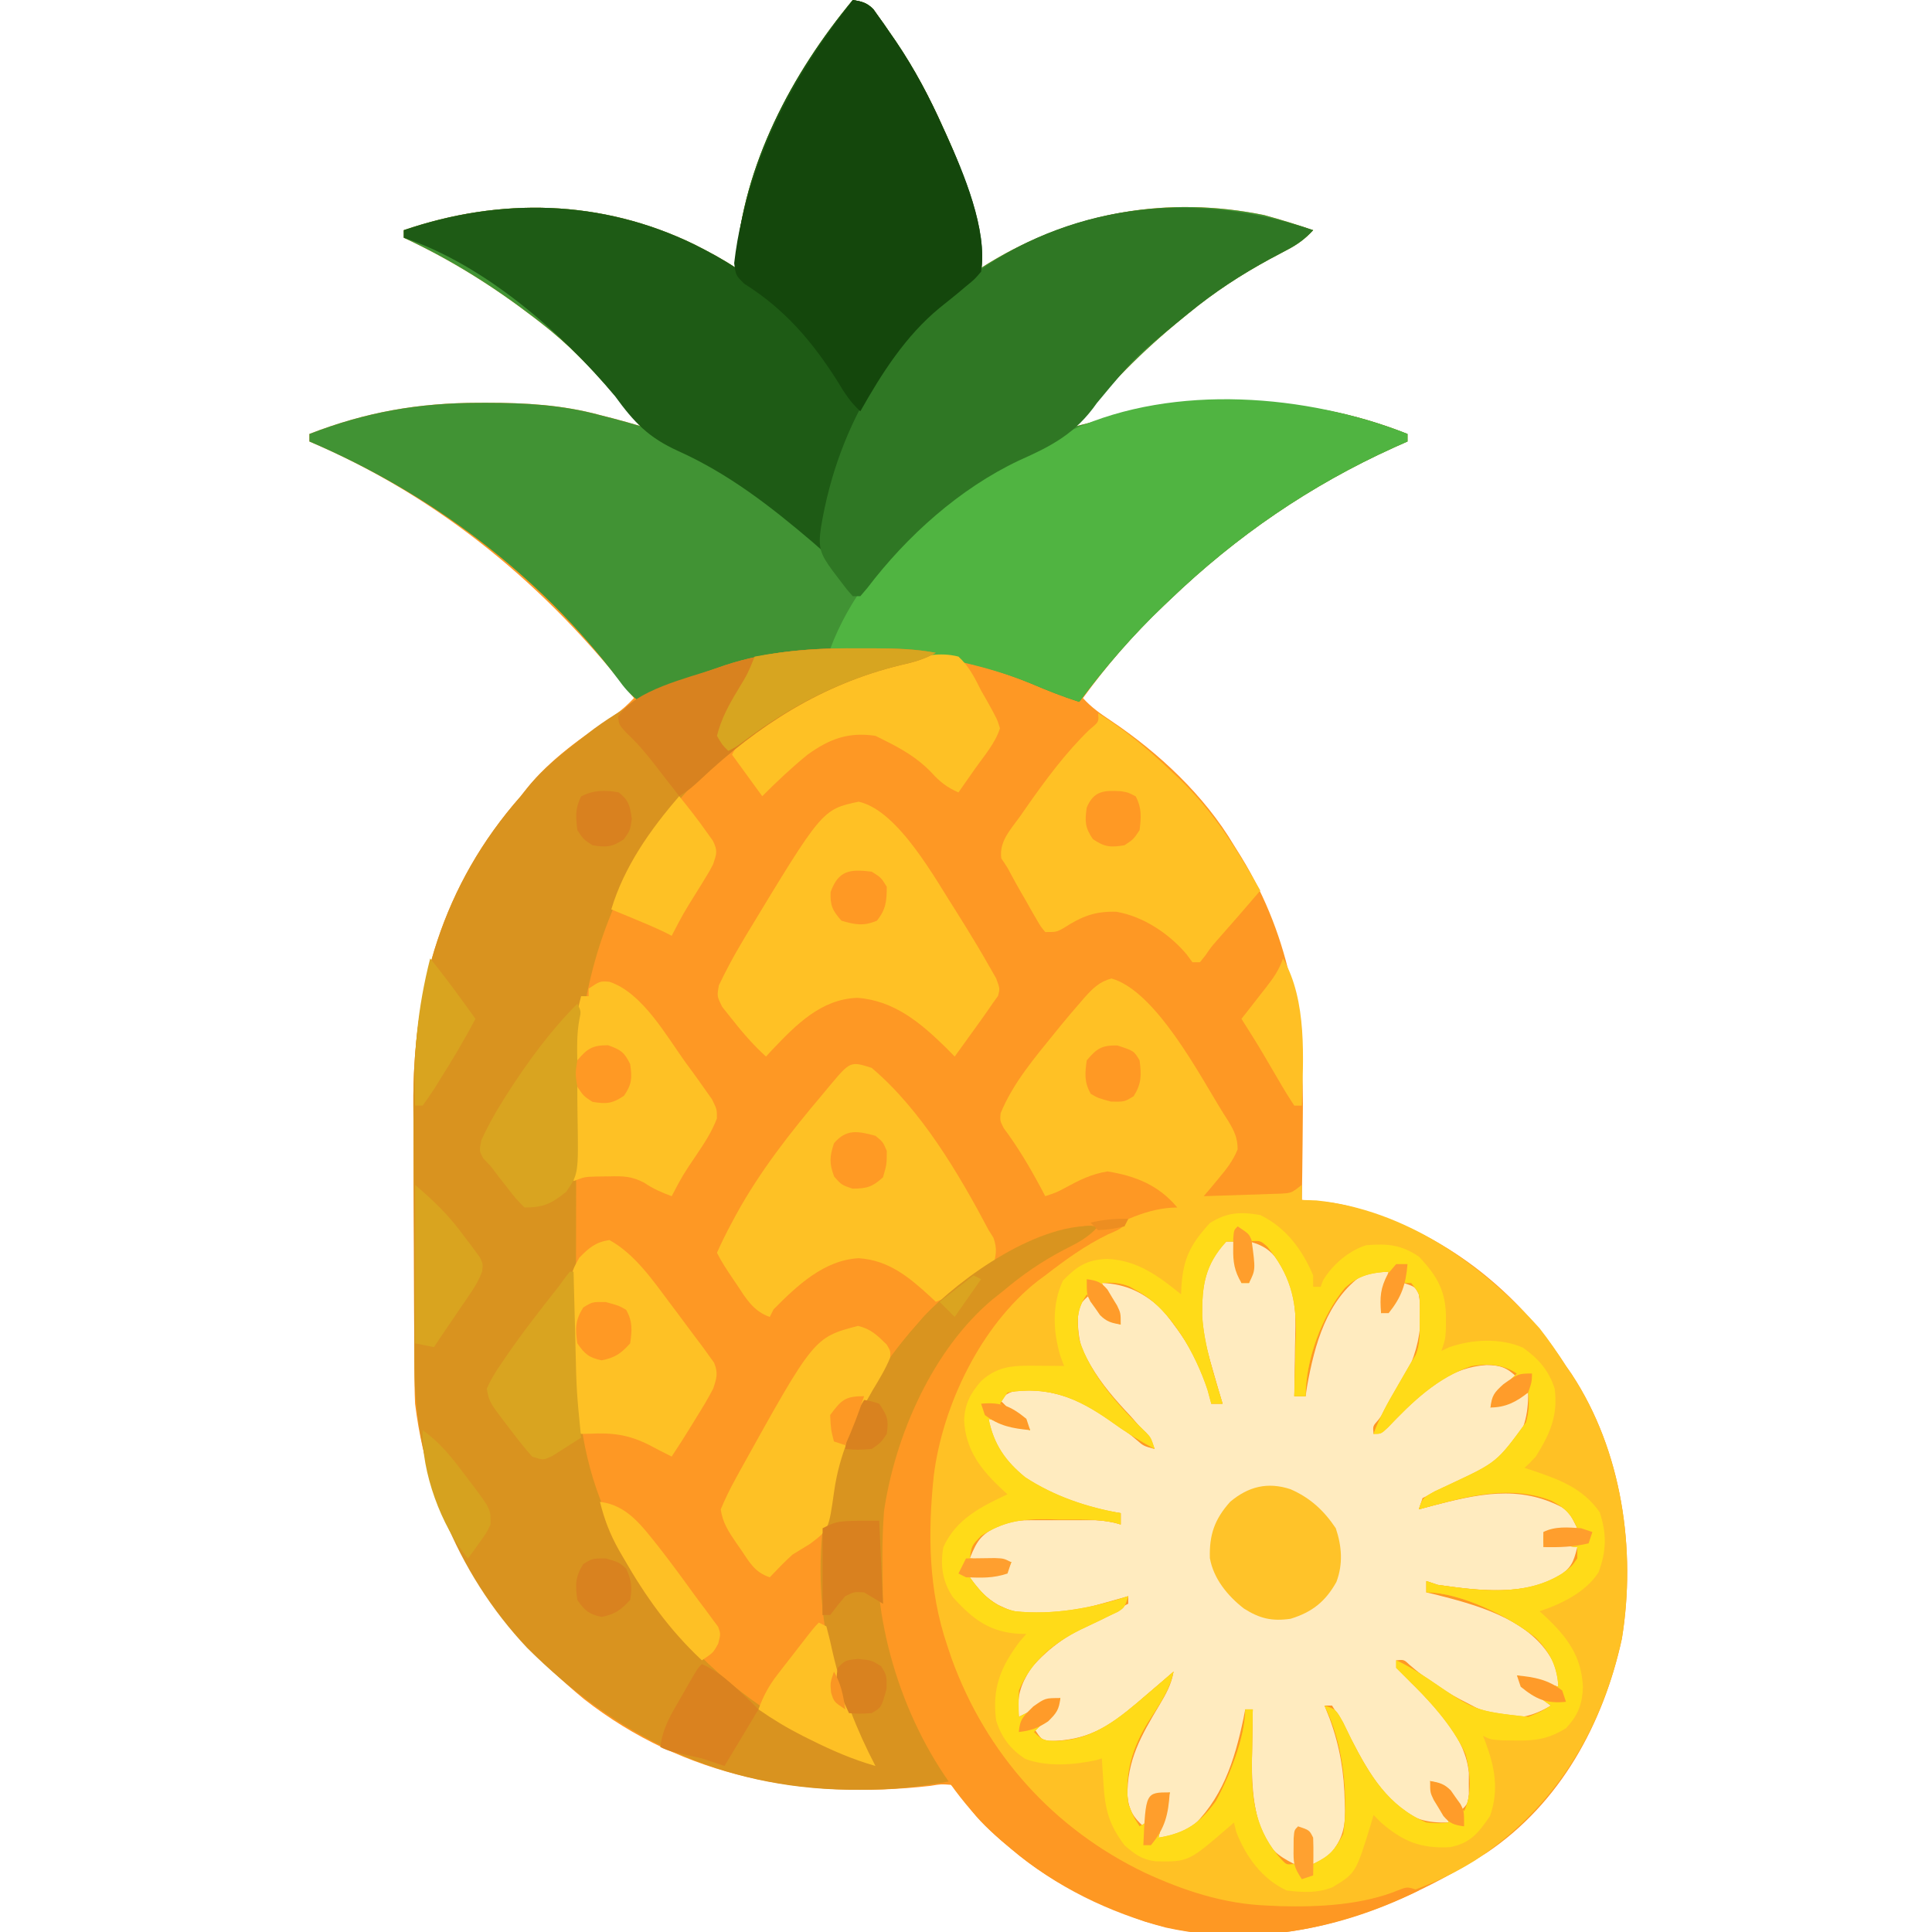 <?xml version="1.0" encoding="UTF-8"?>
<svg version="1.1" xmlns="http://www.w3.org/2000/svg" width="512" height="512">
<path d="M0 0 C2.376 0.385 3.699 0.701 5.429 2.42 C5.86 3.025 6.29 3.63 6.734 4.254 C7.222 4.935 7.71 5.617 8.212 6.319 C8.72 7.059 9.227 7.8 9.75 8.562 C10.544 9.708 10.544 9.708 11.354 10.876 C16.35 18.244 20.384 25.879 24 34 C24.281 34.616 24.561 35.231 24.851 35.865 C29.711 46.64 34 59.061 34 71 C34.715 70.553 35.431 70.105 36.168 69.645 C58.384 56.165 83.498 51.802 109 57 C113.386 58.191 117.701 59.529 122 61 C119.905 63.266 117.921 64.737 115.191 66.164 C114.08 66.757 114.08 66.757 112.946 67.361 C112.159 67.778 111.373 68.195 110.562 68.625 C102.799 72.849 95.852 77.388 89 83 C88.46 83.44 87.92 83.88 87.364 84.333 C76.723 93.037 67.562 102.218 59 113 C59.569 112.854 60.138 112.708 60.725 112.557 C63.336 111.888 65.949 111.225 68.562 110.562 C69.458 110.332 70.353 110.102 71.275 109.865 C72.595 109.532 72.595 109.532 73.941 109.191 C75.143 108.885 75.143 108.885 76.369 108.573 C84.536 106.795 92.62 106.757 100.938 106.75 C101.981 106.749 101.981 106.749 103.045 106.748 C118.817 106.772 132.298 109.188 147 115 C147 115.66 147 116.32 147 117 C145.273 117.766 145.273 117.766 143.512 118.547 C121.178 128.662 101.685 142.038 84 159 C83.463 159.509 82.927 160.019 82.374 160.543 C74.409 168.136 67.459 176.092 61 185 C63.204 187.452 65.694 189.187 68.429 191.006 C81.139 199.548 93.141 210.772 101 224 C101.651 225.042 102.302 226.083 102.973 227.156 C116.306 248.974 119.694 272.009 119.25 297.25 C119.23 299.279 119.212 301.307 119.195 303.336 C119.152 308.224 119.083 313.112 119 318 C120.006 318.089 120.006 318.089 121.032 318.179 C121.92 318.262 122.808 318.344 123.724 318.429 C124.6 318.509 125.477 318.589 126.381 318.671 C130.338 319.168 133.987 320.271 137.75 321.562 C138.522 321.826 139.294 322.089 140.09 322.36 C160.267 329.546 177.496 344.032 189 362 C189.5 362.721 190 363.441 190.516 364.184 C203.833 384.405 207.646 410.708 203.812 434.27 C198.894 456.85 187.491 477.847 168 491 C142.408 507.138 113.559 517.553 82.928 510.822 C67.937 506.863 53.831 500.03 42 490 C41.152 489.286 40.304 488.572 39.43 487.836 C35.301 484.25 31.93 481.088 29.125 476.375 C27.878 474.45 27.878 474.45 26 473 C23.417 472.801 23.417 472.801 20.562 473.273 C-12.482 477.017 -44.701 471.046 -71.227 450.281 C-95.861 430.018 -112.095 403.979 -116 372 C-116.15 368.806 -116.167 365.616 -116.177 362.419 C-116.184 361.483 -116.19 360.547 -116.197 359.582 C-116.217 356.498 -116.228 353.413 -116.238 350.328 C-116.242 349.266 -116.246 348.204 -116.251 347.11 C-116.271 341.479 -116.286 335.849 -116.295 330.218 C-116.306 324.453 -116.341 318.687 -116.38 312.922 C-116.407 308.447 -116.415 303.971 -116.418 299.496 C-116.423 297.374 -116.435 295.252 -116.453 293.129 C-116.709 262.213 -108.716 234.489 -88 211 C-87.501 210.37 -87.002 209.739 -86.488 209.09 C-80.134 201.096 -71.504 195.16 -63.094 189.508 C-61.185 188.133 -59.602 186.715 -58 185 C-81.144 155.361 -109.239 131.869 -144 117 C-144 116.34 -144 115.68 -144 115 C-129.021 109.191 -115.105 106.768 -99.062 106.75 C-98.368 106.749 -97.674 106.747 -96.958 106.746 C-86.662 106.75 -76.987 107.296 -67 110 C-65.881 110.286 -64.762 110.572 -63.609 110.867 C-61.059 111.54 -58.527 112.245 -56 113 C-58.017 110.643 -60.039 108.289 -62.062 105.938 C-62.624 105.281 -63.185 104.624 -63.764 103.947 C-69.526 97.263 -75.517 91.098 -82.5 85.688 C-83.097 85.223 -83.695 84.759 -84.311 84.28 C-95.252 75.884 -106.489 68.822 -119 63 C-119 62.34 -119 61.68 -119 61 C-93.402 52.241 -66.518 52.859 -42.045 64.753 C-38.232 66.671 -34.553 68.631 -31 71 C-30.974 70.452 -30.948 69.904 -30.922 69.34 C-29.095 43.802 -16.099 19.387 0 0 Z " fill="#FE9824" transform="translate(226,0)"/>
<path d="M0 0 C2.376 0.385 3.699 0.701 5.429 2.42 C5.86 3.025 6.29 3.63 6.734 4.254 C7.222 4.935 7.71 5.617 8.212 6.319 C8.72 7.059 9.227 7.8 9.75 8.562 C10.544 9.708 10.544 9.708 11.354 10.876 C16.35 18.244 20.384 25.879 24 34 C24.281 34.616 24.561 35.231 24.851 35.865 C29.711 46.64 34 59.061 34 71 C34.715 70.553 35.431 70.105 36.168 69.645 C58.384 56.165 83.498 51.802 109 57 C113.386 58.191 117.701 59.529 122 61 C119.905 63.266 117.921 64.737 115.191 66.164 C114.08 66.757 114.08 66.757 112.946 67.361 C112.159 67.778 111.373 68.195 110.562 68.625 C102.799 72.849 95.852 77.388 89 83 C88.46 83.44 87.92 83.88 87.364 84.333 C76.723 93.037 67.562 102.218 59 113 C59.569 112.854 60.138 112.708 60.725 112.557 C63.336 111.888 65.949 111.225 68.562 110.562 C69.458 110.332 70.353 110.102 71.275 109.865 C72.595 109.532 72.595 109.532 73.941 109.191 C75.143 108.885 75.143 108.885 76.369 108.573 C84.536 106.795 92.62 106.757 100.938 106.75 C101.981 106.749 101.981 106.749 103.045 106.748 C118.817 106.772 132.298 109.188 147 115 C147 115.66 147 116.32 147 117 C145.273 117.766 145.273 117.766 143.512 118.547 C121.177 128.663 101.686 142.039 84 159 C83.203 159.756 83.203 159.756 82.39 160.527 C74.092 168.434 66.864 176.826 60 186 C55.612 184.602 51.423 182.928 47.188 181.125 C16.834 168.603 -16.908 170.201 -47.013 182.137 C-49.263 183.075 -49.263 183.075 -52.301 184.844 C-55 186 -55 186 -57.176 185.438 C-59.255 183.799 -60.636 182.146 -62.188 180 C-83.137 152.185 -112.069 130.658 -144 117 C-144 116.34 -144 115.68 -144 115 C-129.021 109.191 -115.105 106.768 -99.062 106.75 C-98.368 106.749 -97.674 106.747 -96.958 106.746 C-86.662 106.75 -76.987 107.296 -67 110 C-65.881 110.286 -64.762 110.572 -63.609 110.867 C-61.059 111.54 -58.527 112.245 -56 113 C-58.017 110.643 -60.039 108.289 -62.062 105.938 C-62.624 105.281 -63.185 104.624 -63.764 103.947 C-69.526 97.263 -75.517 91.098 -82.5 85.688 C-83.097 85.223 -83.695 84.759 -84.311 84.28 C-95.252 75.884 -106.489 68.822 -119 63 C-119 62.34 -119 61.68 -119 61 C-93.402 52.241 -66.518 52.859 -42.045 64.753 C-38.232 66.671 -34.553 68.631 -31 71 C-30.974 70.452 -30.948 69.904 -30.922 69.34 C-29.095 43.802 -16.099 19.387 0 0 Z " fill="#419334" transform="translate(226,0)"/>
<path d="M0 0 C0.66 0 1.32 0 2 0 C2.99 5.445 2.99 5.445 4 11 C4.66 11 5.32 11 6 11 C6 7.37 6 3.74 6 0 C10.646 1.161 12.519 3.096 15 7 C18.882 13.72 18.343 20.338 18.188 27.938 C18.167 29.822 18.167 29.822 18.146 31.744 C18.111 34.83 18.062 37.915 18 41 C18.99 41 19.98 41 21 41 C21.129 40.14 21.258 39.28 21.391 38.395 C23.376 27.337 26.58 15.486 36.156 8.777 C38 8 38 8 43 8 C42.34 11.63 41.68 15.26 41 19 C43.667 16.51 45.557 14.366 47 11 C50 12 50 12 51 14 C52.92 26.333 48.537 34.874 42 45 C41.408 45.781 40.817 46.562 40.207 47.367 C38.802 48.93 38.802 48.93 39 51 C42.513 49.519 44.556 47.537 47.125 44.75 C53.134 38.582 60.128 33.309 68.938 32.75 C72.509 32.776 74.402 33.402 77 36 C75.47 37.204 73.94 38.409 72.41 39.613 C70.728 41.057 70.728 41.057 70 44 C71.093 43.526 72.186 43.051 73.312 42.562 C75.535 41.598 77.695 40.768 80 40 C79.972 45.944 79.027 50.375 75.203 55.016 C69.524 60.131 62.195 63.761 55.121 66.543 C54.091 67.024 53.061 67.505 52 68 C51.505 69.485 51.505 69.485 51 71 C52.076 70.711 53.153 70.422 54.262 70.125 C66.387 66.989 77.455 64.354 89.074 70.516 C91 72 91 72 93 76 C88.545 76.99 88.545 76.99 84 78 C84 78.66 84 79.32 84 80 C86.97 80.33 89.94 80.66 93 81 C91.915 85.341 91.402 86.296 88 89 C78.246 93.965 66.565 92.491 56 91 C54.515 90.505 54.515 90.505 53 90 C53 90.99 53 91.98 53 93 C53.632 93.147 54.263 93.294 54.914 93.445 C65.89 96.197 79.543 99.81 85.812 110 C86.231 110.66 86.65 111.32 87.082 112 C88 114 88 114 88 118 C84.37 117.01 80.74 116.02 77 115 C79.853 117.932 82.651 120.643 86 123 C81.313 125.812 77.389 126.68 72 126 C69.189 125.097 66.661 123.83 64.062 122.438 C63.369 122.08 62.675 121.722 61.96 121.354 C57.106 118.781 52.766 115.852 48.602 112.25 C47.076 110.795 47.076 110.795 45 111 C46.325 113.978 47.722 115.877 50.125 118.062 C56.334 124.09 63.426 131.893 64.266 140.824 C64.26 141.769 64.255 142.714 64.25 143.688 C64.258 145.116 64.258 145.116 64.266 146.574 C64 149 64 149 62 151 C61.674 150.506 61.348 150.013 61.012 149.504 C60.575 148.863 60.138 148.223 59.688 147.562 C59.258 146.924 58.829 146.286 58.387 145.629 C56.997 143.711 56.997 143.711 54 143 C54.277 143.543 54.554 144.085 54.84 144.645 C55.383 145.718 55.383 145.718 55.938 146.812 C56.297 147.52 56.657 148.228 57.027 148.957 C58 151 58 151 59 154 C53.047 154.096 49.636 153.26 45 149.438 C39.15 143.77 35.632 136.919 31.922 129.768 C30.706 127.437 29.48 125.175 28 123 C27.34 123 26.68 123 26 123 C26.454 124.134 26.907 125.269 27.375 126.438 C30.11 133.904 31.216 140.746 31.375 148.688 C31.401 149.413 31.427 150.138 31.454 150.885 C31.471 156.015 30.439 158.976 27 163 C25.02 163.99 25.02 163.99 23 165 C22.01 160.545 22.01 160.545 21 156 C20.34 156 19.68 156 19 156 C18.67 158.97 18.34 161.94 18 165 C13.407 162.704 11.14 160.768 9.161 155.963 C6.892 149.009 6.64 142.649 6.812 135.375 C6.826 134.275 6.84 133.176 6.854 132.043 C6.888 129.361 6.938 126.681 7 124 C6.34 124 5.68 124 5 124 C4.762 125.216 4.762 125.216 4.52 126.457 C2.14 137.751 -1.15 148.1 -10 156 C-13.09 157.91 -14.159 158 -18 158 C-17.01 154.04 -16.02 150.08 -15 146 C-17.964 148.808 -20.445 151.183 -22 155 C-24.672 152.56 -25.824 150.721 -26.203 147.02 C-26.404 137.557 -22.525 130.847 -17.781 122.923 C-16.045 119.997 -14.553 117.385 -14 114 C-14.928 114.804 -15.856 115.609 -16.812 116.438 C-17.449 116.979 -18.086 117.52 -18.742 118.078 C-20.382 119.474 -22.01 120.882 -23.633 122.297 C-31.263 128.801 -36.919 132.292 -47.117 132.398 C-49 132 -49 132 -51 129 C-49.47 127.796 -47.94 126.591 -46.41 125.387 C-44.728 123.943 -44.728 123.943 -44 121 C-49.567 123.355 -49.567 123.355 -55 126 C-55.562 120.606 -54.645 117.657 -51.777 113.09 C-46.794 107.23 -40.871 103.556 -34.062 100.125 C-33.283 99.723 -32.504 99.321 -31.701 98.906 C-29.805 97.929 -27.903 96.963 -26 96 C-26 95.34 -26 94.68 -26 94 C-26.713 94.205 -27.426 94.41 -28.16 94.621 C-50.558 100.921 -50.558 100.921 -60.5 96.312 C-63.755 94.421 -65.9 92.15 -68 89 C-67.29 88.879 -66.579 88.758 -65.848 88.633 C-64.929 88.465 -64.009 88.298 -63.062 88.125 C-62.146 87.963 -61.229 87.8 -60.285 87.633 C-59.531 87.424 -58.777 87.215 -58 87 C-57.505 86.01 -57.505 86.01 -57 85 C-60.63 84.67 -64.26 84.34 -68 84 C-65.843 78.607 -64.825 77.757 -60 75 C-56.871 73.957 -54.662 73.871 -51.379 73.867 C-50.279 73.866 -49.178 73.865 -48.045 73.863 C-46.896 73.867 -45.747 73.871 -44.562 73.875 C-43.417 73.871 -42.272 73.867 -41.092 73.863 C-39.99 73.865 -38.889 73.866 -37.754 73.867 C-36.243 73.869 -36.243 73.869 -34.701 73.871 C-32.304 73.985 -30.29 74.314 -28 75 C-28 74.01 -28 73.02 -28 72 C-29.733 71.722 -29.733 71.722 -31.5 71.438 C-41.728 69.132 -53.774 64.85 -60 56 C-61.998 52.648 -63 50.888 -63 47 C-59.37 47.99 -55.74 48.98 -52 50 C-52.763 49.237 -53.526 48.474 -54.312 47.688 C-56.208 45.792 -58.104 43.896 -60 42 C-57.353 39.353 -55.955 39.578 -52.25 39.438 C-41.167 39.609 -32.001 45.597 -23.77 52.617 C-21.94 54.206 -21.94 54.206 -19 55 C-21.188 51.031 -23.755 47.964 -26.875 44.688 C-30.859 40.373 -34.255 36.191 -37 31 C-37.433 30.196 -37.866 29.391 -38.312 28.562 C-39.329 24.772 -39.676 20.882 -39 17 C-37.48 15.227 -37.48 15.227 -36 14 C-35.511 14.741 -35.511 14.741 -35.012 15.496 C-34.575 16.137 -34.138 16.777 -33.688 17.438 C-33.258 18.076 -32.829 18.714 -32.387 19.371 C-30.997 21.289 -30.997 21.289 -28 22 C-28.277 21.457 -28.554 20.915 -28.84 20.355 C-29.383 19.282 -29.383 19.282 -29.938 18.188 C-30.477 17.126 -30.477 17.126 -31.027 16.043 C-32 14 -32 14 -33 11 C-26.427 11.28 -21.884 13.593 -17 18 C-12.24 24.011 -4 35.164 -4 43 C-3.01 43 -2.02 43 -1 43 C-1.361 41.791 -1.722 40.582 -2.094 39.336 C-8.968 15.465 -8.968 15.465 -4.125 5.25 C-2 2 -2 2 0 0 Z " fill="#FFEBBF" transform="translate(325,329)"/>
<path d="M0 0 C1.911 0.001 1.911 0.001 3.861 0.002 C9.394 0.028 14.613 0.16 20.062 1.188 C17.002 2.879 14.161 3.702 10.75 4.438 C-16.522 11.056 -42.567 28.929 -57.348 53.012 C-70.813 75.886 -75.258 97.178 -75.238 123.453 C-75.242 125.617 -75.247 127.781 -75.251 129.945 C-75.259 134.467 -75.258 138.989 -75.253 143.511 C-75.247 149.265 -75.264 155.018 -75.288 160.771 C-75.302 165.238 -75.303 169.704 -75.3 174.171 C-75.301 176.29 -75.306 178.409 -75.316 180.528 C-75.382 196.162 -74.513 210.927 -68.812 225.688 C-68.514 226.474 -68.215 227.261 -67.908 228.072 C-62.918 240.763 -56.195 252.134 -46.938 262.188 C-46.458 262.709 -45.978 263.231 -45.484 263.769 C-31.786 278.509 -15.812 288.358 3.062 295.188 C2.374 293.88 2.374 293.88 1.672 292.547 C-11.088 267.938 -14.11 240.964 -5.938 214.188 C-1.536 200.939 5.863 189.594 15.062 179.188 C15.614 178.552 16.166 177.916 16.734 177.262 C26.929 166.285 45.856 153.935 61.125 153 C61.764 153.062 62.404 153.124 63.062 153.188 C60.467 156.2 57.459 157.656 53.938 159.438 C48.108 162.511 43.082 165.944 38.062 170.188 C37.1 170.952 36.137 171.716 35.145 172.504 C19.253 185.796 9.168 208.665 6.344 228.84 C4.278 253.431 10.032 274.809 22.062 296.188 C22.735 297.518 23.403 298.851 24.062 300.188 C15.967 301.758 8.181 302.546 -0.062 302.5 C-1.693 302.492 -1.693 302.492 -3.356 302.483 C-36.922 301.983 -64.607 288.446 -88.242 264.891 C-106.989 245.041 -118.03 217.867 -118.115 190.606 C-118.121 189.67 -118.128 188.734 -118.134 187.77 C-118.154 184.685 -118.166 181.6 -118.176 178.516 C-118.18 177.454 -118.184 176.391 -118.188 175.297 C-118.209 169.667 -118.223 164.036 -118.233 158.406 C-118.244 152.64 -118.278 146.875 -118.318 141.109 C-118.344 136.634 -118.352 132.159 -118.356 127.684 C-118.361 125.561 -118.372 123.439 -118.391 121.317 C-118.647 90.4 -110.654 62.676 -89.938 39.188 C-89.439 38.557 -88.94 37.927 -88.426 37.277 C-84.015 31.729 -78.527 27.497 -72.938 23.188 C-72.132 22.566 -71.326 21.945 -70.496 21.305 C-60.635 14.059 -49.888 9.304 -38.375 5.375 C-37.119 4.94 -37.119 4.94 -35.837 4.496 C-24.022 0.626 -12.365 -0.121 0 0 Z " fill="#D9931F" transform="translate(227.938,171.812)"/>
<path d="M0 0 C11.854 3.352 23.457 25.82 29.695 35.816 C30.091 36.432 30.486 37.047 30.893 37.681 C32.473 40.297 33.448 42.201 33.434 45.289 C32.183 48.329 30.495 50.489 28.383 53.004 C27.649 53.887 26.916 54.77 26.16 55.68 C25.594 56.344 25.028 57.007 24.445 57.691 C28.217 57.582 31.987 57.451 35.758 57.316 C37.366 57.27 37.366 57.27 39.006 57.223 C40.034 57.184 41.062 57.145 42.121 57.105 C43.069 57.074 44.017 57.043 44.993 57.01 C47.698 56.843 47.698 56.843 50.445 54.691 C50.445 56.011 50.445 57.331 50.445 58.691 C51.724 58.733 53.003 58.774 54.32 58.816 C77.8 61.244 98.053 75.586 113.445 92.691 C115.977 95.911 118.238 99.244 120.445 102.691 C121.196 103.772 121.196 103.772 121.961 104.875 C135.278 125.096 139.092 151.4 135.258 174.961 C129.927 199.437 117.346 219.934 96.27 233.777 C76.102 246.329 51.572 249.659 28.445 244.691 C12.386 240.849 -2.22 233.642 -14.555 222.691 C-15.326 222.011 -15.326 222.011 -16.112 221.317 C-33.288 205.868 -45.706 183.782 -48.555 160.691 C-49.066 148.771 -49.547 136.314 -46.555 124.691 C-46.321 123.701 -46.088 122.711 -45.848 121.691 C-39.517 98.103 -24.745 81.272 -4.555 68.379 C2.097 64.551 9.692 60.691 17.445 60.691 C12.548 54.815 6.435 52.333 -1.055 51.129 C-5.329 51.816 -8.54 53.44 -12.32 55.5 C-14.555 56.691 -14.555 56.691 -17.555 57.691 C-17.918 57.002 -18.282 56.312 -18.656 55.602 C-21.647 50.011 -24.757 44.75 -28.551 39.664 C-29.555 37.691 -29.555 37.691 -29.387 35.734 C-26.152 27.791 -20.342 20.983 -14.992 14.379 C-14.45 13.71 -13.909 13.04 -13.351 12.351 C-11.778 10.439 -10.179 8.558 -8.555 6.691 C-8.039 6.093 -7.524 5.494 -6.993 4.877 C-4.808 2.494 -3.161 0.855 0 0 Z M30.445 69.691 C24.781 75.887 23.965 81.31 24.043 89.488 C24.568 97.411 27.186 105.124 29.445 112.691 C28.455 112.691 27.465 112.691 26.445 112.691 C25.95 110.866 25.95 110.866 25.445 109.004 C22.342 99.634 15.845 87.703 7.008 82.879 C6.267 82.46 5.525 82.041 4.762 81.609 C2.165 80.58 0.214 80.521 -2.555 80.691 C-2.287 81.207 -2.018 81.723 -1.742 82.254 C-0.231 85.355 1.101 88.514 2.445 91.691 C-1.536 89.59 -3.905 87.322 -6.555 83.691 C-9.301 87.811 -9.247 90.856 -8.555 95.691 C-5.601 105.164 2.138 113.63 9.219 120.383 C10.445 121.691 10.445 121.691 11.445 124.691 C7.27 122.422 3.416 119.986 -0.43 117.191 C-9.133 111.106 -16.652 107.955 -27.555 109.691 C-28.215 110.681 -28.875 111.671 -29.555 112.691 C-29.061 113.029 -28.567 113.367 -28.059 113.715 C-27.098 114.384 -27.098 114.384 -26.117 115.066 C-25.479 115.507 -24.841 115.948 -24.184 116.402 C-22.555 117.691 -22.555 117.691 -21.555 119.691 C-27 118.206 -27 118.206 -32.555 116.691 C-31.202 123.455 -28.138 127.859 -22.867 132.176 C-15.263 137.16 -6.467 140.155 2.445 141.691 C2.445 142.681 2.445 143.671 2.445 144.691 C1.9 144.531 1.355 144.371 0.794 144.206 C-3.984 143.159 -8.933 143.421 -13.805 143.379 C-14.912 143.35 -16.019 143.321 -17.16 143.291 C-24.133 143.237 -28.635 143.933 -34.555 147.691 C-37.075 150.292 -37.075 150.292 -37.555 153.691 C-33.925 154.021 -30.295 154.351 -26.555 154.691 C-27.05 155.681 -27.05 155.681 -27.555 156.691 C-29.84 157.324 -29.84 157.324 -32.617 157.816 C-33.536 157.984 -34.455 158.152 -35.402 158.324 C-36.113 158.445 -36.823 158.567 -37.555 158.691 C-34.212 163.25 -31.264 166.43 -25.555 167.691 C-15.563 168.776 -5.043 166.854 4.445 163.691 C3.445 166.691 3.445 166.691 1.699 167.823 C0.953 168.175 0.206 168.528 -0.562 168.891 C-1.385 169.296 -2.207 169.701 -3.055 170.119 C-4.778 170.946 -6.505 171.767 -8.234 172.58 C-15.474 176.172 -21.4 181.037 -24.555 188.691 C-24.632 191.023 -24.644 193.36 -24.555 195.691 C-23.781 195.289 -23.781 195.289 -22.992 194.879 C-19.891 193.368 -16.732 192.036 -13.555 190.691 C-15.518 194.225 -17.595 196.936 -20.555 199.691 C-18.215 202.031 -17.679 202.01 -14.492 202.066 C-4.571 201.781 2.205 195.908 9.445 189.691 C10.167 189.08 10.889 188.469 11.633 187.84 C13.246 186.467 14.847 185.081 16.445 183.691 C15.389 188.719 12.5 192.668 9.771 196.939 C5.525 203.776 3.436 210.617 4.445 218.691 C5.793 222.145 5.793 222.145 7.445 224.691 C9.862 223.483 10.21 222.546 11.445 220.191 C13.223 216.803 13.223 216.803 15.445 215.691 C14.455 219.651 13.465 223.611 12.445 227.691 C19.676 226.486 23.372 223.914 27.668 218.012 C31.212 211.554 35.445 201.072 35.445 193.691 C36.105 193.691 36.765 193.691 37.445 193.691 C37.43 194.366 37.414 195.041 37.398 195.736 C37.335 198.846 37.296 201.956 37.258 205.066 C37.233 206.127 37.208 207.188 37.182 208.281 C37.091 218.089 38.316 226.082 45.043 233.512 C46.395 234.906 46.395 234.906 48.445 234.691 C48.775 231.721 49.105 228.751 49.445 225.691 C50.105 225.691 50.765 225.691 51.445 225.691 C52.435 230.146 52.435 230.146 53.445 234.691 C57.957 232.436 59.123 231.087 61.445 226.691 C61.842 223.874 62.018 221.553 61.945 218.754 C61.937 218.02 61.928 217.286 61.92 216.529 C61.665 208.494 60.061 199.923 56.445 192.691 C59.445 193.691 59.445 193.691 61.391 197.156 C62.122 198.645 62.848 200.136 63.57 201.629 C68.323 211.008 73.374 219.398 83.445 223.691 C86.696 223.943 86.696 223.943 89.445 223.691 C89.043 222.918 89.043 222.918 88.633 222.129 C87.122 219.027 85.79 215.869 84.445 212.691 C88.427 214.793 90.796 217.06 93.445 220.691 C95.64 216.302 95.136 210.221 93.867 205.574 C90.324 197.812 83.946 191.019 77.883 185.129 C77.078 184.325 76.274 183.52 75.445 182.691 C75.445 182.031 75.445 181.371 75.445 180.691 C78.596 182.138 81.432 183.952 84.318 185.865 C96.356 194.113 96.356 194.113 110.445 195.691 C113.848 194.327 113.848 194.327 116.445 192.691 C115.888 192.3 115.332 191.908 114.758 191.504 C112.102 189.422 109.797 187.108 107.445 184.691 C111.075 185.681 114.705 186.671 118.445 187.691 C118.04 182.15 116.258 178.611 112.445 174.691 C105.546 169.169 92.503 162.691 83.445 162.691 C83.445 161.701 83.445 160.711 83.445 159.691 C84.93 160.186 84.93 160.186 86.445 160.691 C97.521 162.254 109.597 163.91 119.445 157.691 C121.994 155.817 121.994 155.817 123.445 153.691 C123.445 152.701 123.445 151.711 123.445 150.691 C120.475 150.361 117.505 150.031 114.445 149.691 C114.445 149.031 114.445 148.371 114.445 147.691 C118.9 146.701 118.9 146.701 123.445 145.691 C121.902 141.986 120.064 140.167 116.57 138.379 C105.022 133.83 92.892 137.621 81.445 140.691 C82.445 137.691 82.445 137.691 85.762 135.859 C87.174 135.193 88.59 134.533 90.008 133.879 C102.129 128.194 102.129 128.194 109.836 117.66 C110.677 114.944 110.727 112.505 110.445 109.691 C109.909 109.98 109.373 110.269 108.82 110.566 C106.093 111.859 103.319 112.777 100.445 113.691 C102.408 110.158 104.486 107.447 107.445 104.691 C103.684 102.184 99.795 101.986 95.445 102.691 C86.405 105.734 79.736 112.176 73.281 118.969 C71.445 120.691 71.445 120.691 69.445 120.691 C71.006 116.406 73.149 112.552 75.445 108.629 C76.788 106.321 78.12 104.009 79.445 101.691 C79.853 101.034 80.26 100.377 80.68 99.699 C81.836 96.667 81.709 93.857 81.695 90.629 C81.7 89.4 81.706 88.172 81.711 86.906 C81.694 83.54 81.694 83.54 79.445 80.691 C78.785 80.691 78.125 80.691 77.445 80.691 C76.827 81.826 76.208 82.96 75.57 84.129 C73.695 87.566 73.695 87.566 71.445 88.691 C72.105 85.061 72.765 81.431 73.445 77.691 C68.709 77.976 65.394 78.693 61.852 82 C55.704 89.394 51.445 101.165 51.445 110.691 C50.455 110.691 49.465 110.691 48.445 110.691 C48.471 109.926 48.498 109.16 48.525 108.372 C48.63 104.853 48.694 101.336 48.758 97.816 C48.8 96.612 48.842 95.408 48.885 94.168 C49.012 84.834 47.218 78.352 41.32 71.066 C39.43 69.396 39.43 69.396 36.445 69.691 C36.445 73.321 36.445 76.951 36.445 80.691 C35.785 80.691 35.125 80.691 34.445 80.691 C33.455 75.246 33.455 75.246 32.445 69.691 C31.785 69.691 31.125 69.691 30.445 69.691 Z " fill="#FFC125" transform="translate(294.555,259.309)"/>
<path d="M0 0 C2.376 0.385 3.699 0.701 5.429 2.42 C5.86 3.025 6.29 3.63 6.734 4.254 C7.222 4.935 7.71 5.617 8.212 6.319 C8.72 7.059 9.227 7.8 9.75 8.562 C10.544 9.708 10.544 9.708 11.354 10.876 C16.35 18.244 20.384 25.879 24 34 C24.281 34.616 24.561 35.231 24.851 35.865 C29.315 45.761 35.755 60.922 34 72 C32.312 73.992 32.312 73.992 30 75.875 C29.175 76.569 28.35 77.262 27.5 77.977 C25.983 79.205 24.462 80.43 22.938 81.648 C4.003 97.3 -5.705 122.108 -8 146 C-8.866 145.237 -9.732 144.474 -10.625 143.688 C-21.761 134.21 -32.84 125.582 -46.266 119.527 C-54.126 115.982 -57.992 111.909 -63 105 C-77.132 88.083 -97.657 70.114 -119 63 C-119 62.34 -119 61.68 -119 61 C-93.402 52.241 -66.518 52.859 -42.045 64.753 C-38.232 66.671 -34.553 68.631 -31 71 C-30.974 70.452 -30.948 69.904 -30.922 69.34 C-29.095 43.802 -16.099 19.387 0 0 Z " fill="#1E5B15" transform="translate(226,0)"/>
<path d="M0 0 C6.782 3.327 11.097 9.125 14 16 C14 16.99 14 17.98 14 19 C14.66 19 15.32 19 16 19 C16.206 18.443 16.413 17.886 16.625 17.312 C19.086 13.173 23.378 9.496 28 8 C33.618 7.547 37.181 7.788 42 11 C46.973 16.199 49.297 20.414 49.188 27.625 C49.178 29.037 49.178 29.037 49.168 30.477 C49 33 49 33 48 36 C48.684 35.68 49.369 35.361 50.074 35.031 C56.12 32.9 63.65 32.533 69.586 35.133 C73.685 38.043 76.446 41.143 78 46 C78.943 53.07 76.766 58.027 73 64 C71.332 65.793 71.332 65.793 70 67 C70.713 67.231 71.426 67.461 72.16 67.699 C79.333 70.142 85.425 72.345 89.938 78.75 C91.819 84.504 91.742 89.009 89.625 94.688 C86.214 99.97 79.813 103.062 74 105 C74.459 105.412 74.918 105.825 75.391 106.25 C81.288 111.8 85.114 116.827 85.5 125.125 C85.286 129.764 84.221 132.524 81 136 C76.435 138.785 73.064 139.363 67.75 139.25 C66.528 139.235 65.306 139.219 64.047 139.203 C61 139 61 139 59 138 C59.217 138.545 59.433 139.091 59.656 139.652 C62.157 146.426 63.281 152.3 60.875 159.25 C57.813 163.741 55.658 166.496 50.258 167.52 C42.547 167.941 37.79 166.011 32 161 C31.34 160.34 30.68 159.68 30 159 C29.769 159.797 29.539 160.593 29.301 161.414 C25.31 174.382 25.31 174.382 19.148 178.125 C15.189 179.738 11.192 179.519 7 179 C0.47 175.986 -3.79 170.081 -6.375 163.5 C-6.581 162.675 -6.787 161.85 -7 161 C-7.459 161.398 -7.918 161.797 -8.391 162.207 C-19.042 171.404 -19.042 171.404 -27.719 171.277 C-31.327 170.839 -33.31 169.377 -36 167 C-40.122 161.541 -41.129 157.562 -41.562 150.812 C-41.646 149.54 -41.73 148.268 -41.816 146.957 C-41.877 145.981 -41.938 145.005 -42 144 C-42.519 144.157 -43.039 144.315 -43.574 144.477 C-49.488 145.753 -56.656 146.28 -62.367 144.094 C-66.258 141.488 -68.558 138.496 -70 134 C-71.156 125.402 -68.839 119.785 -63.75 113 C-62.884 112.01 -62.884 112.01 -62 111 C-62.557 110.997 -63.114 110.995 -63.688 110.992 C-71.695 110.586 -76.162 107.129 -81.438 101.312 C-84.238 97.167 -84.874 92.883 -84 88 C-80.608 80.562 -74.111 77.34 -67 74 C-67.459 73.588 -67.918 73.175 -68.391 72.75 C-74.043 67.43 -78.085 62.36 -78.5 54.375 C-78.288 49.982 -76.888 47.369 -74 44 C-69.297 39.738 -64.934 39.88 -58.75 39.938 C-56.855 39.951 -56.855 39.951 -54.922 39.965 C-53.958 39.976 -52.993 39.988 -52 40 C-52.322 39.144 -52.645 38.288 -52.977 37.406 C-54.963 30.795 -55.247 23.679 -52.312 17.375 C-48.589 13.551 -45.988 11.844 -40.625 11.625 C-32.59 11.944 -27.052 16.143 -21 21 C-20.961 20.022 -20.961 20.022 -20.922 19.023 C-20.432 11.481 -18.504 7.742 -13.375 2.125 C-8.817 -0.745 -5.253 -0.917 0 0 Z M-9 7 C-14.664 13.195 -15.481 18.618 -15.402 26.797 C-14.877 34.719 -12.259 42.432 -10 50 C-10.99 50 -11.98 50 -13 50 C-13.495 48.175 -13.495 48.175 -14 46.312 C-17.103 36.943 -23.6 25.012 -32.438 20.188 C-33.179 19.769 -33.92 19.35 -34.684 18.918 C-37.281 17.889 -39.231 17.829 -42 18 C-41.732 18.516 -41.464 19.031 -41.188 19.562 C-39.677 22.664 -38.344 25.823 -37 29 C-40.982 26.899 -43.35 24.631 -46 21 C-48.746 25.12 -48.692 28.165 -48 33 C-45.047 42.472 -37.307 50.938 -30.227 57.691 C-29 59 -29 59 -28 62 C-32.175 59.731 -36.029 57.294 -39.875 54.5 C-48.578 48.414 -56.097 45.264 -67 47 C-67.66 47.99 -68.32 48.98 -69 50 C-68.506 50.338 -68.013 50.675 -67.504 51.023 C-66.543 51.692 -66.543 51.692 -65.562 52.375 C-64.924 52.816 -64.286 53.257 -63.629 53.711 C-62 55 -62 55 -61 57 C-66.445 55.515 -66.445 55.515 -72 54 C-70.647 60.763 -67.583 65.168 -62.312 69.484 C-54.708 74.468 -45.912 77.463 -37 79 C-37 79.99 -37 80.98 -37 82 C-37.545 81.84 -38.09 81.68 -38.651 81.515 C-43.429 80.467 -48.378 80.729 -53.25 80.688 C-54.357 80.658 -55.465 80.629 -56.605 80.6 C-63.578 80.546 -68.08 81.241 -74 85 C-76.52 87.6 -76.52 87.6 -77 91 C-73.37 91.33 -69.74 91.66 -66 92 C-66.495 92.99 -66.495 92.99 -67 94 C-69.285 94.633 -69.285 94.633 -72.062 95.125 C-72.982 95.293 -73.901 95.46 -74.848 95.633 C-75.558 95.754 -76.268 95.875 -77 96 C-73.657 100.559 -70.709 103.738 -65 105 C-55.008 106.085 -44.488 104.163 -35 101 C-36 104 -36 104 -37.747 105.132 C-38.493 105.484 -39.239 105.836 -40.008 106.199 C-40.83 106.605 -41.653 107.01 -42.5 107.428 C-44.223 108.255 -45.95 109.075 -47.68 109.889 C-54.919 113.48 -60.846 118.345 -64 126 C-64.078 128.332 -64.09 130.668 -64 133 C-63.227 132.598 -63.227 132.598 -62.438 132.188 C-59.336 130.677 -56.177 129.344 -53 128 C-54.963 131.534 -57.041 134.245 -60 137 C-57.661 139.339 -57.124 139.319 -53.938 139.375 C-44.017 139.09 -37.241 133.217 -30 127 C-29.278 126.389 -28.556 125.778 -27.812 125.148 C-26.199 123.776 -24.598 122.39 -23 121 C-24.056 126.028 -26.946 129.977 -29.674 134.248 C-33.92 141.085 -36.009 147.925 -35 156 C-33.653 159.453 -33.653 159.453 -32 162 C-29.583 160.792 -29.235 159.855 -28 157.5 C-26.222 154.111 -26.222 154.111 -24 153 C-24.99 156.96 -25.98 160.92 -27 165 C-19.769 163.795 -16.074 161.223 -11.777 155.32 C-8.233 148.863 -4 138.38 -4 131 C-3.34 131 -2.68 131 -2 131 C-2.016 131.675 -2.031 132.349 -2.048 133.044 C-2.111 136.155 -2.149 139.264 -2.188 142.375 C-2.213 143.436 -2.238 144.497 -2.264 145.59 C-2.354 155.398 -1.13 163.391 5.598 170.82 C6.95 172.215 6.95 172.215 9 172 C9.33 169.03 9.66 166.06 10 163 C10.66 163 11.32 163 12 163 C12.99 167.455 12.99 167.455 14 172 C18.512 169.744 19.677 168.396 22 164 C22.396 161.183 22.572 158.862 22.5 156.062 C22.492 155.328 22.483 154.594 22.474 153.838 C22.22 145.803 20.616 137.231 17 130 C20 131 20 131 21.945 134.465 C22.676 135.954 23.403 137.445 24.125 138.938 C28.877 148.317 33.928 156.707 44 161 C47.251 161.252 47.251 161.252 50 161 C49.598 160.227 49.598 160.227 49.188 159.438 C47.677 156.336 46.344 153.177 45 150 C48.982 152.101 51.35 154.369 54 158 C56.195 153.61 55.691 147.529 54.422 142.883 C50.879 135.121 44.501 128.328 38.438 122.438 C37.633 121.633 36.829 120.829 36 120 C36 119.34 36 118.68 36 118 C39.151 119.447 41.986 121.261 44.873 123.174 C56.911 131.422 56.911 131.422 71 133 C74.402 131.635 74.402 131.635 77 130 C76.443 129.608 75.886 129.216 75.312 128.812 C72.656 126.731 70.351 124.417 68 122 C71.63 122.99 75.26 123.98 79 125 C78.595 119.458 76.813 115.92 73 112 C66.101 106.478 53.058 100 44 100 C44 99.01 44 98.02 44 97 C45.485 97.495 45.485 97.495 47 98 C58.076 99.563 70.152 101.219 80 95 C82.549 93.126 82.549 93.126 84 91 C84 90.01 84 89.02 84 88 C81.03 87.67 78.06 87.34 75 87 C75 86.34 75 85.68 75 85 C79.455 84.01 79.455 84.01 84 83 C82.456 79.295 80.619 77.476 77.125 75.688 C65.577 71.139 53.446 74.929 42 78 C43 75 43 75 46.316 73.168 C47.729 72.501 49.144 71.841 50.562 71.188 C62.683 65.503 62.683 65.503 70.391 54.969 C71.231 52.253 71.281 49.814 71 47 C70.464 47.289 69.927 47.578 69.375 47.875 C66.647 49.167 63.874 50.086 61 51 C62.963 47.466 65.041 44.755 68 42 C64.239 39.493 60.35 39.295 56 40 C46.959 43.043 40.291 49.484 33.836 56.277 C32 58 32 58 30 58 C31.561 53.715 33.704 49.86 36 45.938 C37.342 43.63 38.674 41.317 40 39 C40.407 38.343 40.815 37.685 41.234 37.008 C42.39 33.976 42.264 31.165 42.25 27.938 C42.255 26.709 42.26 25.481 42.266 24.215 C42.249 20.848 42.249 20.848 40 18 C39.34 18 38.68 18 38 18 C37.381 19.134 36.763 20.269 36.125 21.438 C34.25 24.875 34.25 24.875 32 26 C32.66 22.37 33.32 18.74 34 15 C29.264 15.284 25.949 16.001 22.406 19.309 C16.259 26.703 12 38.473 12 48 C11.01 48 10.02 48 9 48 C9.026 47.234 9.052 46.469 9.079 45.68 C9.184 42.162 9.249 38.644 9.312 35.125 C9.354 33.921 9.396 32.717 9.439 31.477 C9.566 22.143 7.773 15.661 1.875 8.375 C-0.016 6.704 -0.016 6.704 -3 7 C-3 10.63 -3 14.26 -3 18 C-3.66 18 -4.32 18 -5 18 C-5.99 12.555 -5.99 12.555 -7 7 C-7.66 7 -8.32 7 -9 7 Z " fill="#FFDB18" transform="translate(334,322)"/>
<path d="M0 0 C0 0.66 0 1.32 0 2 C-1.151 2.51 -2.302 3.021 -3.488 3.547 C-25.823 13.663 -45.314 27.039 -63 44 C-63.531 44.504 -64.063 45.008 -64.61 45.527 C-72.908 53.434 -80.136 61.826 -87 71 C-91.388 69.602 -95.577 67.928 -99.812 66.125 C-107.99 62.751 -116.346 60.745 -125 59 C-126.379 58.718 -126.379 58.718 -127.785 58.43 C-132.633 57.782 -137.49 57.63 -142.375 57.438 C-143.397 57.394 -144.419 57.351 -145.473 57.307 C-147.982 57.201 -150.491 57.099 -153 57 C-142.85 29.805 -116.192 11.685 -91 0 C-90.166 -0.41 -89.332 -0.82 -88.473 -1.242 C-61.664 -13.398 -26.661 -10.539 0 0 Z " fill="#50B441" transform="translate(373,115)"/>
<path d="M0 0 C-2.095 2.266 -4.079 3.737 -6.809 5.164 C-7.55 5.559 -8.291 5.954 -9.054 6.361 C-9.841 6.778 -10.627 7.195 -11.438 7.625 C-19.201 11.849 -26.148 16.388 -33 22 C-33.54 22.44 -34.08 22.88 -34.636 23.333 C-47.07 33.499 -47.07 33.499 -57.297 45.783 C-62.964 53.873 -69.107 57.087 -77.985 61.046 C-93.699 68.482 -107.687 81.069 -118.121 94.789 C-118.741 95.519 -119.361 96.248 -120 97 C-120.66 97 -121.32 97 -122 97 C-123.656 95.137 -123.656 95.137 -125.5 92.688 C-126.413 91.487 -126.413 91.487 -127.344 90.262 C-130.583 85.839 -131.233 84.255 -130.438 78.812 C-125.801 50.585 -111.307 28.125 -88.688 10.812 C-62.391 -7.584 -30.033 -10.277 0 0 Z " fill="#2F7724" transform="translate(348,61)"/>
<path d="M0 0 C2.376 0.385 3.699 0.701 5.429 2.42 C5.86 3.025 6.29 3.63 6.734 4.254 C7.222 4.935 7.71 5.617 8.212 6.319 C8.974 7.429 8.974 7.429 9.75 8.562 C10.279 9.326 10.809 10.09 11.354 10.876 C16.35 18.244 20.384 25.879 24 34 C24.281 34.616 24.561 35.231 24.851 35.865 C29.315 45.761 35.755 60.922 34 72 C32.312 73.992 32.312 73.992 30 75.875 C28.762 76.915 28.762 76.915 27.5 77.977 C25.983 79.205 24.462 80.43 22.938 81.648 C13.949 89.078 7.685 98.923 2 109 C-0.59 106.641 -2.217 104.129 -4 101.125 C-10.711 90.489 -18.078 81.901 -28.762 75.195 C-31 73 -31 73 -31.434 69.738 C-30.974 65.776 -30.317 61.934 -29.375 58.062 C-29.197 57.326 -29.019 56.589 -28.835 55.831 C-23.94 36.43 -14.96 19.911 -3 4 C-2.408 3.21 -1.817 2.42 -1.207 1.605 C-0.809 1.076 -0.41 0.546 0 0 Z " fill="#14470C" transform="translate(226,0)"/>
<path d="M0 0 C-1.336 2.671 -2.67 2.905 -5.375 4.125 C-11.457 7.075 -16.668 10.873 -22 15 C-22.626 15.459 -23.253 15.918 -23.898 16.391 C-39.012 28.169 -49.209 49.387 -51.543 68.082 C-53.142 83.361 -52.952 98.385 -48 113 C-47.422 114.721 -47.422 114.721 -46.832 116.477 C-37.678 141.777 -19.808 161.684 4.438 173.312 C14.82 178.102 25.491 181.595 37 182 C38.106 182.052 39.212 182.103 40.352 182.156 C50.669 182.417 62.157 181.84 71.805 177.836 C74 177 74 177 77 178 C54.626 189.15 28.727 193.603 4.332 186.199 C-8.625 181.536 -20.441 175.951 -31 167 C-31.848 166.286 -32.696 165.572 -33.57 164.836 C-51.836 148.969 -63.311 123.887 -66 100 C-67.623 72.878 -60.217 47.271 -42.272 26.553 C-32.859 16.11 -21.537 9.13 -9 3 C-9.495 2.01 -9.495 2.01 -10 1 C-6.594 0.222 -3.492 -0.1 0 0 Z " fill="#FE9823" transform="translate(299,323)"/>
<path d="M0 0 C10.579 2.349 20.381 20.667 26.133 29.543 C27.598 31.86 29.03 34.195 30.445 36.543 C30.809 37.143 31.172 37.742 31.547 38.36 C32.598 40.118 33.62 41.888 34.633 43.668 C35.224 44.702 35.816 45.736 36.426 46.801 C37.445 49.543 37.445 49.543 36.941 51.457 C36.201 52.49 36.201 52.49 35.445 53.543 C34.894 54.345 34.894 54.345 34.332 55.163 C33.019 57.058 31.674 58.927 30.32 60.793 C29.618 61.767 29.618 61.767 28.902 62.762 C27.753 64.357 26.599 65.95 25.445 67.543 C24.711 66.793 23.976 66.043 23.219 65.27 C16.465 58.63 9.413 52.681 -0.367 51.98 C-10.014 52.331 -16.62 59.161 -22.938 65.785 C-23.471 66.365 -24.005 66.945 -24.555 67.543 C-28.073 64.355 -31.058 60.838 -33.992 57.105 C-34.713 56.199 -35.433 55.293 -36.176 54.359 C-37.555 51.543 -37.555 51.543 -37.051 48.688 C-35.251 44.905 -33.315 41.271 -31.18 37.668 C-30.523 36.56 -30.523 36.56 -29.853 35.429 C-9.673 2.056 -9.673 2.056 0 0 Z " fill="#FFC125" transform="translate(227.555,212.457)"/>
<path d="M0 0 C13.065 11.018 23.102 28.033 31 43 C31.419 43.663 31.838 44.325 32.27 45.008 C33.379 48.033 32.941 49.953 32 53 C29.891 55.047 29.891 55.047 27.25 56.75 C26.389 57.322 25.528 57.895 24.641 58.484 C22.144 59.917 19.699 61.01 17 62 C16.515 61.541 16.031 61.082 15.531 60.609 C9.853 55.411 4.498 50.961 -3.438 50.438 C-12.625 50.926 -19.823 57.754 -26 64 C-26.495 64.99 -26.495 64.99 -27 66 C-31.346 64.488 -33.268 61.176 -35.688 57.5 C-36.09 56.906 -36.493 56.311 -36.908 55.699 C-38.382 53.511 -39.819 51.362 -41 49 C-39.816 46.333 -38.57 43.813 -37.188 41.25 C-36.78 40.489 -36.372 39.727 -35.951 38.943 C-29.59 27.337 -21.525 17.09 -13 7 C-12.398 6.274 -11.796 5.549 -11.176 4.801 C-5.656 -1.788 -5.656 -1.788 0 0 Z " fill="#FEC125" transform="translate(231,283)"/>
<path d="M0 0 C7.019 4.323 13.029 9.331 19 15 C19.861 15.808 20.722 16.616 21.609 17.449 C30.683 26.207 36.823 36.072 43 47 C39.24 51.401 35.452 55.773 31.613 60.105 C29.943 62.009 29.943 62.009 28.418 64.238 C27.95 64.82 27.482 65.401 27 66 C26.34 66 25.68 66 25 66 C24.227 64.948 24.227 64.948 23.438 63.875 C18.805 58.411 12.018 53.87 4.859 52.629 C-0.812 52.45 -4.301 53.84 -9.055 56.906 C-11 58 -11 58 -14 58 C-15.227 56.519 -15.227 56.519 -16.41 54.457 C-16.843 53.713 -17.275 52.968 -17.721 52.201 C-18.163 51.413 -18.606 50.625 -19.062 49.812 C-19.509 49.044 -19.956 48.275 -20.416 47.482 C-21.273 45.991 -22.11 44.487 -22.925 42.973 C-24.034 40.874 -24.034 40.874 -25.641 38.488 C-26.285 34.029 -23.198 30.88 -20.688 27.375 C-20.134 26.577 -19.581 25.779 -19.011 24.956 C-13.915 17.684 -8.638 10.525 -2.246 4.332 C0.231 2.3 0.231 2.3 0 0 Z " fill="#FFC125" transform="translate(291,189)"/>
<path d="M0 0 C8.862 2.886 15.204 14.513 20.543 21.828 C20.952 22.382 21.361 22.935 21.783 23.506 C22.951 25.1 24.091 26.714 25.23 28.328 C25.894 29.267 26.558 30.205 27.242 31.172 C28.543 33.828 28.543 33.828 28.527 36.23 C27.188 39.766 25.214 42.779 23.105 45.891 C19.528 51.187 19.528 51.187 16.543 56.828 C13.89 55.843 11.62 54.881 9.281 53.27 C5.933 51.507 3.68 51.492 -0.082 51.578 C-1.772 51.601 -1.772 51.601 -3.496 51.625 C-6.514 51.708 -6.514 51.708 -9.457 52.828 C-9.507 47.296 -9.543 41.765 -9.567 36.233 C-9.577 34.354 -9.591 32.475 -9.608 30.597 C-9.632 27.884 -9.644 25.17 -9.652 22.457 C-9.663 21.629 -9.673 20.8 -9.684 19.946 C-9.685 14.335 -8.889 9.251 -7.457 3.828 C-6.797 3.828 -6.137 3.828 -5.457 3.828 C-5.457 3.168 -5.457 2.508 -5.457 1.828 C-2.457 -0.172 -2.457 -0.172 0 0 Z " fill="#FEC125" transform="translate(161.457,260.172)"/>
<path d="M0 0 C6.754 3.715 11.518 10.688 16.062 16.75 C16.625 17.497 17.188 18.245 17.768 19.015 C19.353 21.129 20.927 23.251 22.5 25.375 C23.228 26.342 23.957 27.309 24.707 28.305 C25.257 29.07 25.808 29.836 26.375 30.625 C26.826 31.249 27.277 31.873 27.742 32.516 C28.858 35.253 28.433 36.565 27.5 39.375 C26.151 42 24.625 44.497 23.062 47 C22.655 47.668 22.247 48.335 21.826 49.023 C20.097 51.843 18.335 54.622 16.5 57.375 C14.493 56.378 12.497 55.374 10.527 54.305 C5.081 51.556 0.766 51.02 -5.312 51.332 C-6.034 51.346 -6.756 51.36 -7.5 51.375 C-11.724 47.151 -9.886 33.835 -9.96 27.851 C-9.987 26.2 -10.028 24.549 -10.083 22.899 C-10.535 9.211 -10.535 9.211 -7.994 4.705 C-5.444 2.07 -3.659 0.549 0 0 Z " fill="#FEC125" transform="translate(161.5,328.625)"/>
<path d="M0 0 C-2.595 3.013 -5.604 4.469 -9.125 6.25 C-14.954 9.323 -19.98 12.756 -25 17 C-25.963 17.764 -26.926 18.529 -27.918 19.316 C-43.796 32.598 -53.764 55.336 -56.73 75.461 C-57.352 83.62 -57.149 91.824 -57 100 C-57.772 99.505 -58.544 99.01 -59.34 98.5 C-61.863 96.79 -61.863 96.79 -64.562 97 C-67.744 98.305 -68.977 100.279 -71 103 C-71.66 103 -72.32 103 -73 103 C-74.046 73.176 -68.23 48.886 -48 26 C-47.172 25.047 -47.172 25.047 -46.328 24.074 C-36.464 13.453 -15.202 -1.471 0 0 Z " fill="#D9941F" transform="translate(291,325)"/>
<path d="M0 0 C2.694 -0.233 4.805 -0.239 7.438 0.414 C10.243 2.994 11.749 6.032 13.438 9.414 C13.947 10.3 14.456 11.185 14.98 12.098 C17.711 17.025 17.711 17.025 18.438 19.414 C17.193 23.387 14.199 26.771 11.812 30.164 C11.392 30.766 10.972 31.368 10.539 31.988 C9.508 33.465 8.473 34.94 7.438 36.414 C4.367 35.062 2.482 33.587 0.25 31.102 C-3.531 27.181 -7.71 24.806 -12.562 22.414 C-13.223 22.084 -13.883 21.754 -14.562 21.414 C-21.774 20.347 -26.739 22.231 -32.562 26.414 C-36.79 29.863 -40.706 33.558 -44.562 37.414 C-47.203 33.784 -49.843 30.154 -52.562 26.414 C-50.337 21.962 -47.901 20.216 -43.875 17.602 C-43.209 17.165 -42.544 16.729 -41.858 16.279 C-29 8.048 -15.079 2.437 0 0 Z " fill="#FEC125" transform="translate(246.562,173.586)"/>
<path d="M0 0 C3.445 0.82 5.093 2.49 7.586 4.922 C8.625 6.625 8.625 6.625 8.523 8.426 C7.273 11.486 5.581 14.243 3.875 17.062 C-1.11 25.602 -4.948 34.015 -6.324 43.878 C-7.764 54.035 -7.764 54.035 -12.688 57.75 C-14.246 58.715 -15.808 59.674 -17.375 60.625 C-19.489 62.537 -21.409 64.558 -23.375 66.625 C-27.384 65.289 -28.738 62.672 -31 59.312 C-31.407 58.73 -31.815 58.148 -32.234 57.549 C-34.234 54.626 -35.883 52.152 -36.375 48.625 C-35.214 45.86 -34.005 43.362 -32.562 40.75 C-32.153 39.996 -31.744 39.242 -31.322 38.466 C-11.671 3.071 -11.671 3.071 0 0 Z " fill="#FEC125" transform="translate(227.375,351.375)"/>
<path d="M0 0 C1.911 0.001 1.911 0.001 3.861 0.002 C9.394 0.028 14.613 0.16 20.062 1.188 C17.002 2.879 14.161 3.702 10.75 4.438 C-9.943 9.459 -27.075 20.378 -42.406 34.867 C-44.938 37.188 -44.938 37.188 -47.938 39.188 C-48.674 38.235 -49.41 37.282 -50.168 36.301 C-51.153 35.034 -52.139 33.767 -53.125 32.5 C-53.849 31.561 -53.849 31.561 -54.588 30.604 C-56.896 27.645 -59.095 25.042 -61.863 22.48 C-63.938 20.188 -63.938 20.188 -64.109 18.082 C-59.775 11.075 -45.805 7.911 -38.375 5.375 C-37.538 5.085 -36.701 4.795 -35.839 4.497 C-24.023 0.626 -12.366 -0.121 0 0 Z " fill="#D8821F" transform="translate(227.938,171.812)"/>
<path d="M0 0 C5.216 2.291 8.826 5.618 11.992 10.34 C13.586 15.122 13.955 19.775 12.156 24.566 C9.246 29.782 5.699 32.594 -0.008 34.34 C-4.937 35.032 -8.136 34.297 -12.371 31.613 C-16.671 28.268 -20.404 23.722 -21.379 18.262 C-21.567 12.103 -20.147 7.959 -16.008 3.34 C-11.184 -0.728 -6.074 -1.997 0 0 Z " fill="#FFC329" transform="translate(342.008,394.66)"/>
<path d="M0 0 C1 2 1 2 0.562 4.063 C-0.204 8.065 -0.057 11.93 0 15.992 C0.001 17.767 -0 19.542 -0.004 21.316 C-0.008 24.098 0 26.876 0.051 29.657 C0.311 45.086 0.311 45.086 -2.93 49.817 C-6.781 52.954 -8.978 54 -14 54 C-16.254 51.734 -16.254 51.734 -18.562 48.75 C-19.327 47.775 -20.091 46.801 -20.879 45.797 C-21.579 44.874 -22.279 43.951 -23 43 C-23.628 42.345 -24.256 41.69 -24.902 41.016 C-26 39 -26 39 -25.457 36.211 C-23.771 32.495 -21.86 29.075 -19.688 25.625 C-19.26 24.941 -18.832 24.257 -18.391 23.552 C-13.095 15.302 -6.947 6.947 0 0 Z " fill="#D9A420" transform="translate(153,266)"/>
<path d="M0 0 C0.33 0 0.66 0 1 0 C1.025 1.013 1.05 2.026 1.076 3.07 C1.171 6.867 1.271 10.663 1.372 14.459 C1.415 16.095 1.457 17.731 1.497 19.367 C1.786 31.715 1.786 31.715 3 44 C1.404 45.033 -0.202 46.051 -1.812 47.062 C-2.706 47.631 -3.599 48.199 -4.52 48.785 C-7 50 -7 50 -10 49 C-11.786 46.951 -13.434 44.917 -15.062 42.75 C-15.732 41.89 -15.732 41.89 -16.416 41.012 C-21.349 34.537 -21.349 34.537 -22 31 C-20.869 28.54 -19.792 26.678 -18.25 24.5 C-17.842 23.896 -17.434 23.291 -17.013 22.668 C-12.613 16.241 -7.823 10.112 -3 4 C-2.43 3.219 -1.86 2.438 -1.273 1.633 C-0.853 1.094 -0.433 0.555 0 0 Z " fill="#D9A420" transform="translate(151,337)"/>
<path d="M0 0 C1.911 0.001 1.911 0.001 3.861 0.002 C9.394 0.028 14.613 0.16 20.062 1.188 C17.002 2.879 14.161 3.702 10.75 4.438 C-4.523 8.144 -18.208 15.124 -30.723 24.551 C-32.938 26.188 -32.938 26.188 -34.938 27.188 C-36.562 25.562 -36.562 25.562 -37.938 23.188 C-36.803 18.657 -34.787 14.973 -32.375 11 C-29.807 6.756 -29.807 6.756 -27.938 2.188 C-18.558 0.444 -9.529 -0.094 0 0 Z " fill="#D7A520" transform="translate(227.938,171.812)"/>
<path d="M0 0 C2.531 3.127 5.003 6.268 7.312 9.562 C7.845 10.306 8.377 11.05 8.926 11.816 C10.247 14.503 9.922 15.223 9 18 C8.092 19.768 8.092 19.768 7.004 21.531 C6.61 22.177 6.216 22.823 5.811 23.488 C5.399 24.152 4.987 24.816 4.562 25.5 C1.06 31.127 1.06 31.127 -2 37 C-2.531 36.724 -3.062 36.448 -3.609 36.164 C-6.446 34.783 -9.334 33.579 -12.25 32.375 C-13.328 31.929 -14.405 31.483 -15.516 31.023 C-16.335 30.686 -17.155 30.348 -18 30 C-14.606 18.688 -7.66 8.842 0 0 Z " fill="#FEC125" transform="translate(180,211)"/>
<path d="M0 0 C0.66 0.33 1.32 0.66 2 1 C2.641 3.334 3.183 5.636 3.688 8 C6.09 18.454 10.045 28.482 15 38 C8.94 36.268 3.436 33.869 -2.188 31.062 C-3.203 30.559 -3.203 30.559 -4.238 30.045 C-8.37 27.951 -12.197 25.644 -16 23 C-14.731 19.501 -13.276 16.764 -10.996 13.828 C-10.421 13.082 -9.845 12.335 -9.252 11.566 C-8.354 10.42 -8.354 10.42 -7.438 9.25 C-6.835 8.47 -6.232 7.69 -5.611 6.887 C-1.224 1.224 -1.224 1.224 0 0 Z " fill="#FEC025" transform="translate(217,430)"/>
<path d="M0 0 C5.374 4.607 8.999 8.123 13 13.625 C13.501 14.28 14.003 14.935 14.52 15.609 C14.987 16.246 15.455 16.883 15.938 17.539 C16.57 18.393 16.57 18.393 17.215 19.264 C18 21 18 21 17.767 22.993 C16.971 25.076 16.04 26.725 14.785 28.566 C14.346 29.217 13.907 29.867 13.455 30.537 C12.996 31.205 12.536 31.874 12.062 32.562 C11.607 33.235 11.151 33.907 10.682 34.6 C9.833 35.85 8.983 37.099 8.129 38.346 C7.075 39.89 6.037 41.445 5 43 C3.35 42.67 1.7 42.34 0 42 C0 28.14 0 14.28 0 0 Z " fill="#D9A41F" transform="translate(110,314)"/>
<path d="M0 0 C3.149 1.416 5.495 3.137 8.062 5.438 C8.734 6.034 9.406 6.631 10.098 7.246 C11.771 8.789 13.39 10.39 15 12 C12.03 16.95 9.06 21.9 6 27 C4.02 26.34 2.04 25.68 0 25 C-1.577 24.621 -3.161 24.264 -4.75 23.938 C-7.065 23.461 -8.882 23.059 -11 22 C-10.44 16.923 -8.016 13.081 -5.5 8.75 C-5.084 8.018 -4.667 7.286 -4.238 6.531 C-1.171 1.171 -1.171 1.171 0 0 Z " fill="#DA821F" transform="translate(186,441)"/>
<path d="M0 0 C7.259 0.896 11.094 6.386 15.485 11.847 C18.638 15.891 21.679 20.01 24.674 24.17 C25.817 25.748 26.99 27.304 28.168 28.855 C29.013 30.01 29.013 30.01 29.875 31.188 C30.347 31.82 30.819 32.453 31.305 33.105 C32 35 32 35 31.32 37.613 C30 40 30 40 27 42 C18.308 33.84 12.092 25.099 6.188 14.812 C5.802 14.147 5.417 13.482 5.02 12.797 C2.667 8.601 1.146 4.674 0 0 Z " fill="#FEC025" transform="translate(159,398)"/>
<path d="M0 0 C2.864 3.528 5.588 7.13 8.25 10.812 C8.956 11.788 9.663 12.764 10.391 13.77 C10.922 14.506 11.453 15.242 12 16 C9.014 21.672 5.735 27.146 2.312 32.562 C1.92 33.194 1.528 33.826 1.123 34.477 C0.137 36.021 -0.926 37.516 -2 39 C-2.66 39 -3.32 39 -4 39 C-4.517 25.383 -3.348 13.213 0 0 Z " fill="#D9A41F" transform="translate(114,254)"/>
<path d="M0 0 C6.48 11.242 5.367 26.506 5 39 C4.34 39 3.68 39 3 39 C1.471 36.693 0.064 34.396 -1.312 32 C-2.119 30.623 -2.927 29.247 -3.734 27.871 C-4.123 27.204 -4.512 26.538 -4.912 25.851 C-6.869 22.521 -8.935 19.263 -11 16 C-10.29 15.096 -9.579 14.193 -8.848 13.262 C-7.919 12.07 -6.991 10.879 -6.062 9.688 C-5.594 9.093 -5.125 8.498 -4.643 7.885 C-2.614 5.273 -1.054 3.161 0 0 Z " fill="#FFC025" transform="translate(340,254)"/>
<path d="M0 0 C0.33 7.26 0.66 14.52 1 22 C-0.65 21.01 -2.3 20.02 -4 19 C-6.606 18.838 -6.606 18.838 -9 20 C-10.386 21.623 -11.726 23.287 -13 25 C-13.66 25 -14.32 25 -15 25 C-15 17.41 -15 9.82 -15 2 C-11 0 -11 0 0 0 Z " fill="#D9811F" transform="translate(233,403)"/>
<path d="M0 0 C4.695 3.347 7.847 7.362 11.25 11.938 C11.791 12.641 12.333 13.344 12.891 14.068 C18.075 20.983 18.075 20.983 18 25 C16.785 27.457 16.785 27.457 15.062 29.812 C14.497 30.603 13.931 31.393 13.348 32.207 C12.903 32.799 12.458 33.39 12 34 C4.929 25.434 -0.357 11.125 0 0 Z " fill="#D6A21F" transform="translate(112,379)"/>
<path d="M0 0 C2 1.625 2 1.625 3 4 C3 7.562 3 7.562 2 11 C-0.809 13.568 -2.326 14 -6.125 14 C-9 13 -9 13 -10.938 10.812 C-12.255 7.324 -12.152 5.533 -11 2 C-7.747 -1.879 -4.625 -1.261 0 0 Z " fill="#FF9A24" transform="translate(232,301)"/>
<path d="M0 0 C3.438 0.938 3.438 0.938 5.375 2.062 C7.13 5.16 6.925 7.466 6.438 10.938 C4.019 13.633 2.43 14.744 -1.125 15.438 C-4.487 14.748 -5.611 13.756 -7.562 10.938 C-8.129 6.972 -8.138 4.859 -6 1.438 C-3.562 -0.062 -3.562 -0.062 0 0 Z " fill="#FF9924" transform="translate(160.562,345.062)"/>
<path d="M0 0 C3.338 1.161 4.336 1.837 5.875 5 C6.408 8.654 6.35 10.305 4.25 13.375 C1.163 15.487 -0.453 15.612 -4.125 15 C-6.5 13.438 -6.5 13.438 -8.125 11 C-8.688 7.5 -8.688 7.5 -8.125 4 C-5.459 0.864 -4.137 0 0 0 Z " fill="#FF9924" transform="translate(161.125,277)"/>
<path d="M0 0 C3.438 1 3.438 1 5.375 2.688 C6.79 5.768 6.996 7.647 6.438 11 C4.017 13.628 2.391 14.814 -1.125 15.5 C-4.487 14.81 -5.611 13.819 -7.562 11 C-8.129 7.035 -8.138 4.921 -6 1.5 C-3.562 0 -3.562 0 0 0 Z " fill="#D9821F" transform="translate(160.562,413)"/>
<path d="M0 0 C4.367 1.424 4.367 1.424 5.875 3.938 C6.374 7.858 6.428 10.053 4.312 13.438 C1.875 14.938 1.875 14.938 -1.688 14.875 C-5.125 13.938 -5.125 13.938 -7.062 12.812 C-8.818 9.715 -8.612 7.409 -8.125 3.938 C-5.45 0.791 -4.156 -0.083 0 0 Z " fill="#FF9924" transform="translate(296.125,277.062)"/>
<path d="M0 0 C2.5 1.562 2.5 1.562 4 4 C4 7.777 3.784 10.035 1.375 13 C-2.15 14.484 -4.368 14.057 -8 13 C-10.366 10.338 -11.045 8.938 -10.875 5.375 C-8.784 -0.301 -5.887 -0.723 0 0 Z " fill="#FF9924" transform="translate(231,231)"/>
<path d="M0 0 C1.875 0.312 1.875 0.312 3.875 1.375 C5.484 4.492 5.297 6.875 4.875 10.312 C3.25 12.75 3.25 12.75 0.875 14.312 C-2.797 14.924 -4.413 14.8 -7.5 12.688 C-9.6 9.618 -9.658 7.967 -9.125 4.312 C-7.227 -0.196 -4.469 -0.263 0 0 Z " fill="#FF9924" transform="translate(297.125,209.688)"/>
<path d="M0 0 C2.692 2.188 2.939 3.584 3.438 7 C3 10 3 10 1.375 12.375 C-1.712 14.487 -3.328 14.612 -7 14 C-9.375 12.438 -9.375 12.438 -11 10 C-11.422 6.563 -11.609 4.179 -10 1.062 C-6.759 -0.659 -3.576 -0.663 0 0 Z " fill="#D9811F" transform="translate(164,210)"/>
<path d="M0 0 C3.625 0.375 3.625 0.375 6.125 1.938 C7.625 4.375 7.625 4.375 7.562 7.938 C6.222 12.853 6.222 12.853 3.625 14.375 C0.438 14.562 0.438 14.562 -2.375 14.375 C-5.991 6.69 -5.991 6.69 -5.375 2.375 C-3.375 0.375 -3.375 0.375 0 0 Z " fill="#D9821F" transform="translate(227.375,439.625)"/>
<path d="M0 0 C1.875 0.312 1.875 0.312 4 1 C6.166 4.248 6.552 5.231 6 9 C4.438 11.312 4.438 11.312 2 13 C-1.75 13.25 -1.75 13.25 -5 13 C-4.485 7.719 -2.745 4.428 0 0 Z " fill="#D9821F" transform="translate(229,371)"/>
<path d="M0 0 C-1.418 4.472 -3.113 8.711 -5 13 C-5.99 12.67 -6.98 12.34 -8 12 C-8.812 8.812 -8.812 8.812 -9 5 C-6.026 1.006 -5.07 0 0 0 Z " fill="#FE9924" transform="translate(229,370)"/>
<path d="M0 0 C3 1 3 1 4 3 C4.07 4.707 4.084 6.417 4.062 8.125 C4.053 9.035 4.044 9.945 4.035 10.883 C4.024 11.581 4.012 12.28 4 13 C3.01 13.33 2.02 13.66 1 14 C-1.188 10.717 -1.249 9.682 -1.188 5.875 C-1.181 4.986 -1.175 4.096 -1.168 3.18 C-1 1 -1 1 0 0 Z " fill="#FFA130" transform="translate(344,484)"/>
<path d="M0 0 C1.625 -0.027 3.25 -0.046 4.875 -0.062 C5.78 -0.074 6.685 -0.086 7.617 -0.098 C10 0 10 0 12 1 C11.67 1.99 11.34 2.98 11 4 C7.108 5.297 4.106 5.13 0 5 C-0.66 4.67 -1.32 4.34 -2 4 C-1.34 2.68 -0.68 1.36 0 0 Z " fill="#FF9F2F" transform="translate(256,413)"/>
<path d="M0 0 C3 2 3 2 3.688 3.688 C4.745 11.511 4.745 11.511 3 15 C2.34 15 1.68 15 1 15 C-0.876 11.819 -1.247 9.487 -1.188 5.812 C-1.181 4.932 -1.175 4.052 -1.168 3.145 C-1 1 -1 1 0 0 Z " fill="#FF9E2C" transform="translate(328,325)"/>
<path d="M0 0 C-0.409 5.933 -1.189 9.38 -5 14 C-5.66 14 -6.32 14 -7 14 C-6.39 0 -6.39 0 0 0 Z " fill="#FF9E2C" transform="translate(310,475)"/>
<path d="M0 0 C0.99 0.33 1.98 0.66 3 1 C2.67 1.99 2.34 2.98 2 4 C-2.053 4.982 -5.839 5.082 -10 5 C-10 3.68 -10 2.36 -10 1 C-6.857 -0.572 -3.442 -0.232 0 0 Z " fill="#FF9E2D" transform="translate(419,405)"/>
<path d="M0 0 C0.99 0 1.98 0 3 0 C2.567 5.407 1.418 8.754 -2 13 C-2.66 13 -3.32 13 -4 13 C-4.342 8.725 -4.213 6.403 -2.188 2.562 C-1.466 1.717 -0.744 0.871 0 0 Z " fill="#FF9D2C" transform="translate(370,335)"/>
<path d="M0 0 C2.434 0.39 3.72 0.719 5.484 2.488 C5.902 3.09 6.32 3.692 6.75 4.312 C7.392 5.204 7.392 5.204 8.047 6.113 C9 8 9 8 9 12 C6.374 11.63 5.264 11.31 3.516 9.258 C3.098 8.554 2.68 7.85 2.25 7.125 C1.608 6.077 1.608 6.077 0.953 5.008 C0 3 0 3 0 0 Z " fill="#FF9C2A" transform="translate(379,472)"/>
<path d="M0 0 C-0.062 2.25 -0.062 2.25 -1 5 C-4.07 7.47 -6.995 9 -11 9 C-10.66 5.83 -10.001 5.001 -7.562 2.812 C-3.586 0 -3.586 0 0 0 Z " fill="#FF9C2A" transform="translate(406,364)"/>
<path d="M0 0 C2.626 0.37 3.736 0.69 5.484 2.742 C5.902 3.446 6.32 4.15 6.75 4.875 C7.392 5.923 7.392 5.923 8.047 6.992 C9 9 9 9 9 12 C6.566 11.61 5.28 11.281 3.516 9.512 C2.889 8.609 2.889 8.609 2.25 7.688 C1.822 7.093 1.394 6.499 0.953 5.887 C0 4 0 4 0 0 Z " fill="#FF9C2A" transform="translate(288,339)"/>
<path d="M0 0 C-0.327 3.048 -1.005 4.005 -3.25 6.188 C-5.974 7.983 -7.795 8.634 -11 9 C-10.747 5.582 -9.716 4.723 -7.188 2.25 C-4 0 -4 0 0 0 Z " fill="#FF9B29" transform="translate(281,450)"/>
<path d="M0 0 C4.729 0.464 8.181 1.08 12 4 C12.33 4.99 12.66 5.98 13 7 C7.726 7.502 5.09 6.329 1 3 C0.67 2.01 0.34 1.02 0 0 Z " fill="#FF9B29" transform="translate(402,444)"/>
<path d="M0 0 C5.274 -0.502 7.91 0.671 12 4 C12.33 4.99 12.66 5.98 13 7 C8.271 6.536 4.819 5.92 1 3 C0.67 2.01 0.34 1.02 0 0 Z " fill="#FF9B29" transform="translate(260,372)"/>
<path d="M0 0 C0.66 0.33 1.32 0.66 2 1 C-0.31 4.3 -2.62 7.6 -5 11 C-6.32 9.68 -7.64 8.36 -9 7 C-6.03 4.69 -3.06 2.38 0 0 Z " fill="#DAA420" transform="translate(258,338)"/>
<path d="M0 0 C1.884 3.265 2.493 6.281 3 10 C0 8 0 8 -0.75 5.562 C-1 3 -1 3 0 0 Z " fill="#FA9623" transform="translate(221,443)"/>
<path d="M0 0 C-0.33 0.66 -0.66 1.32 -1 2 C-4.438 2.75 -4.438 2.75 -8 3 C-8.66 2.34 -9.32 1.68 -10 1 C-6.594 0.222 -3.492 -0.1 0 0 Z " fill="#ED8E21" transform="translate(299,323)"/>
</svg>
